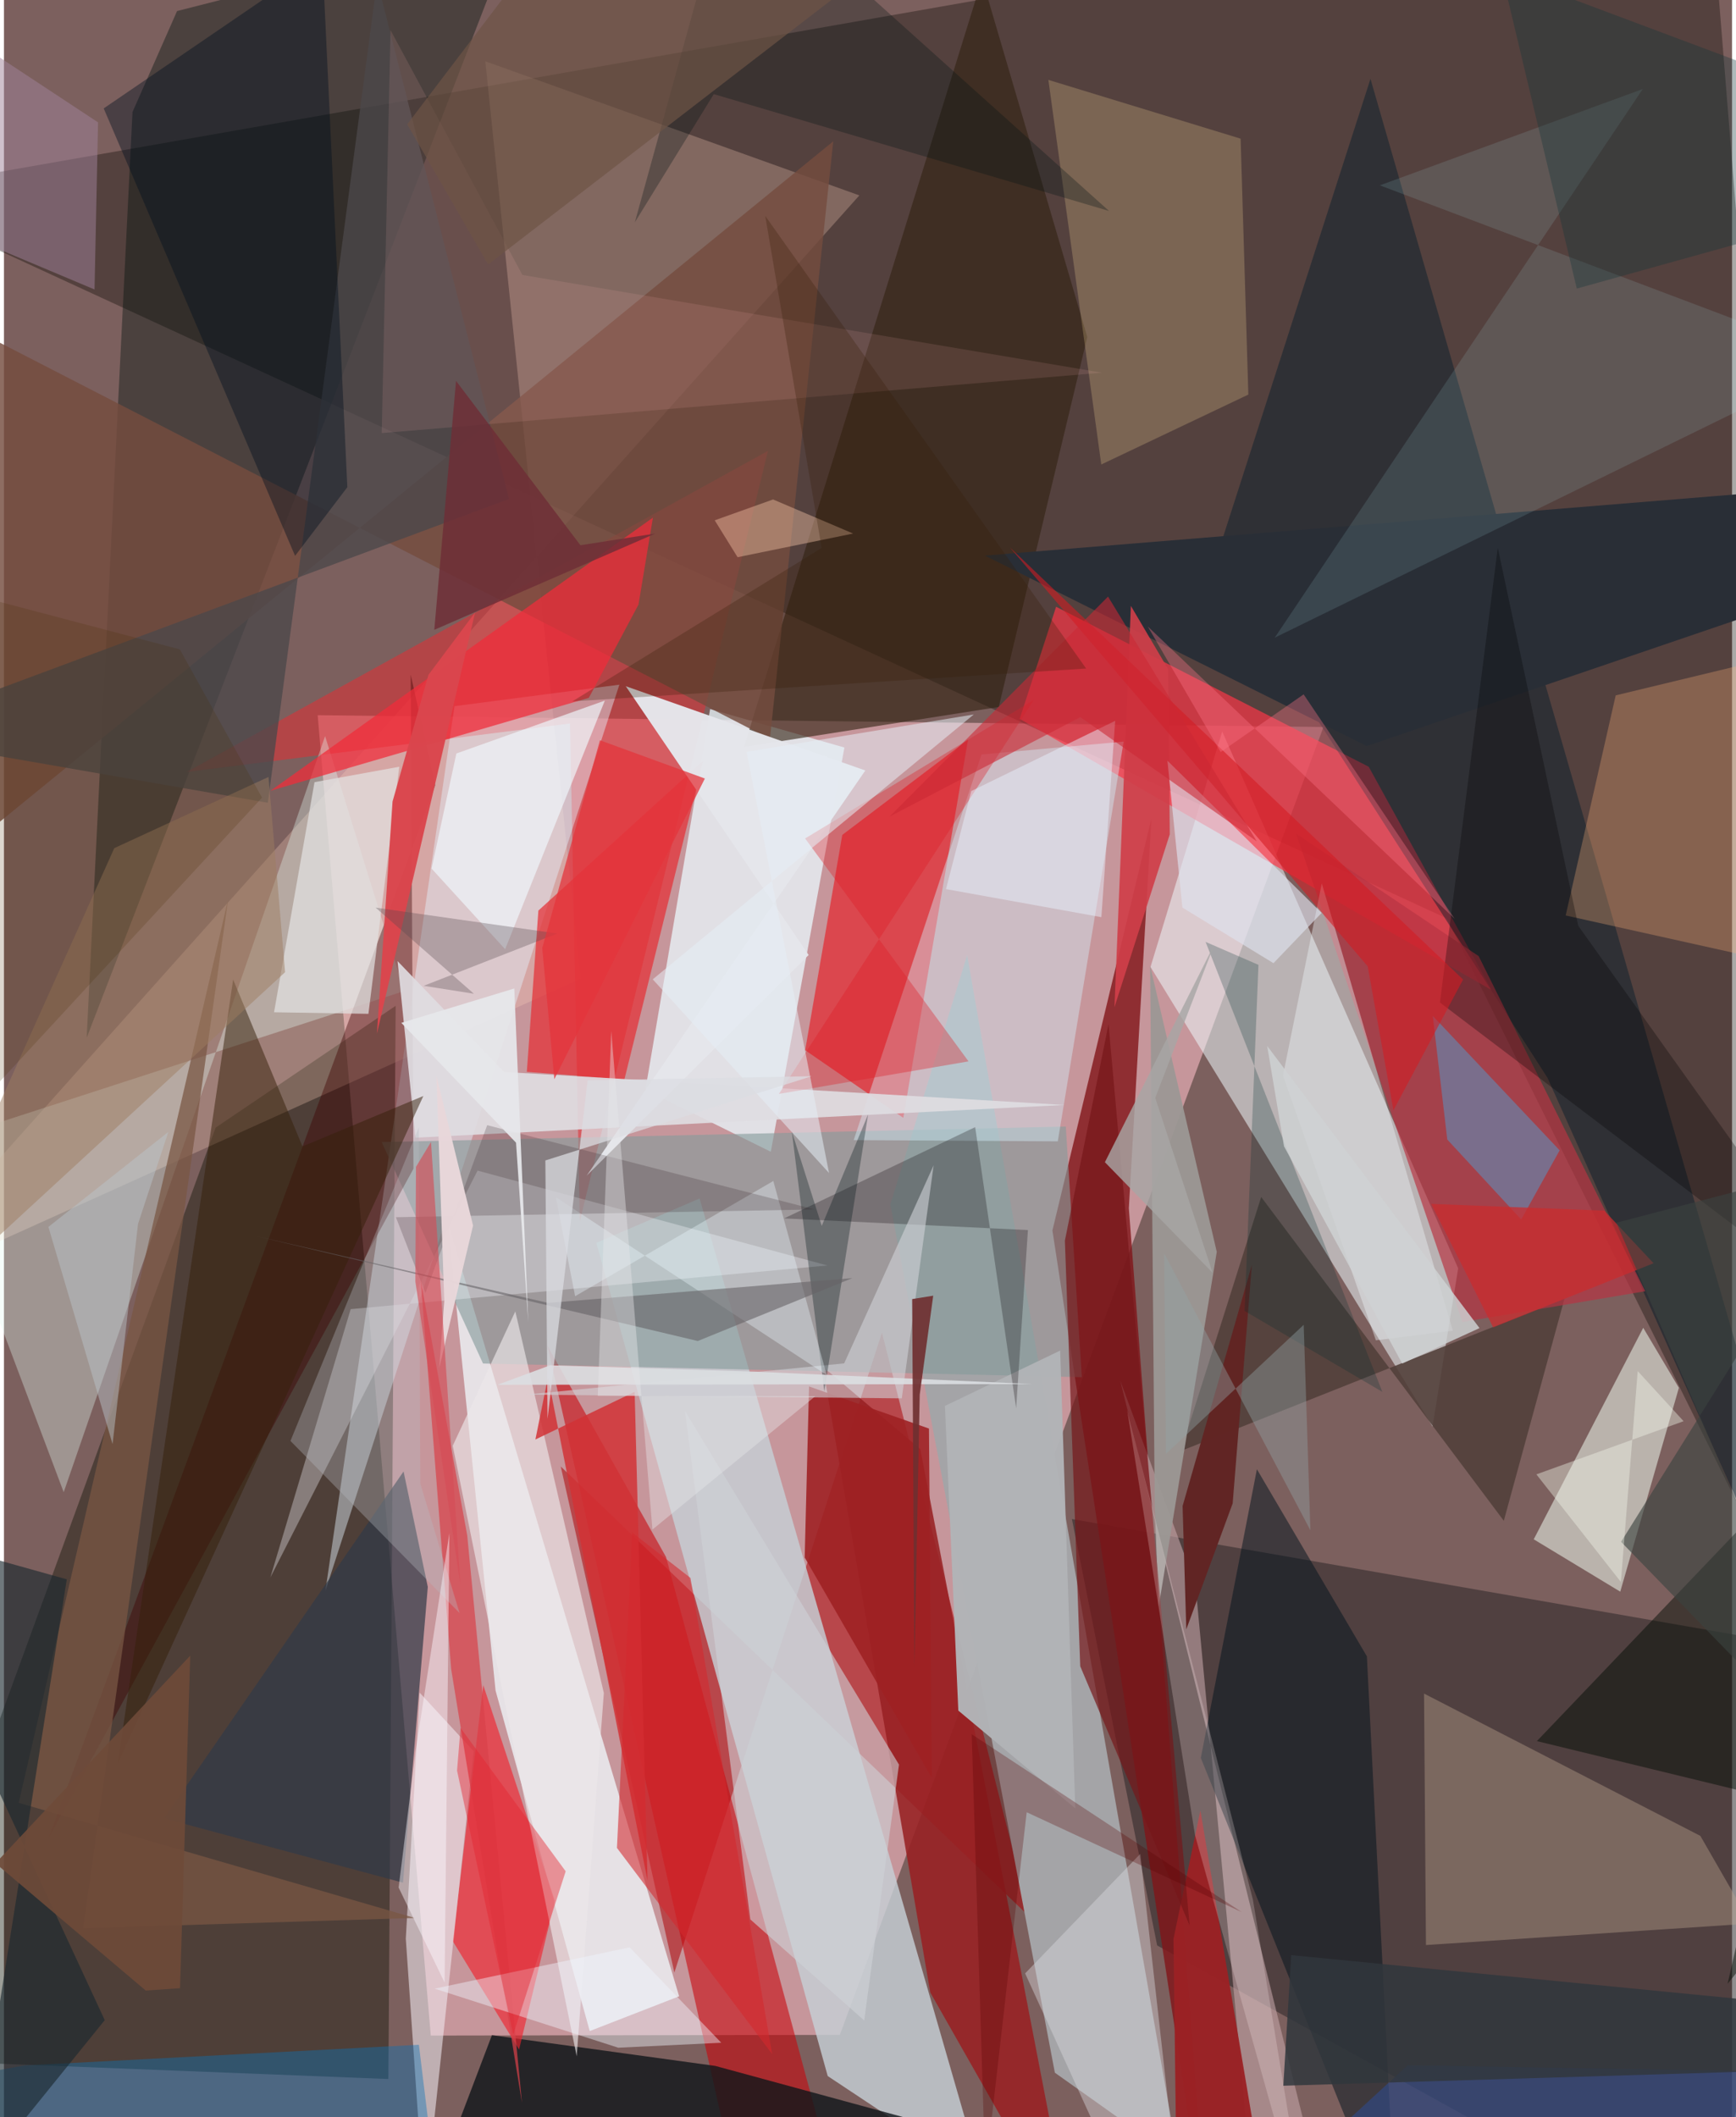 <svg xmlns="http://www.w3.org/2000/svg" width="228" height="278" viewBox="0 0 836 1024"><path fill="#7c605e" d="M0 0h836v1024H0z"/><path fill="#d5a1a7" fill-opacity=".824" d="M206.49 984.534l197.886-.33 233.96-632.584-486.57-5.707z"/><path fill="#090600" fill-opacity=".345" d="M898 846.78L824.695-62-62 93.65l760.002 350.559z"/><path fill="#eff9fe" fill-opacity=".533" d="M691.116 689.953L554.674 467.679l34.687-113.914L703.51 613.456z"/><path fill="#0b1002" fill-opacity=".404" d="M102.417 545.387l87.078-58.911-3.522 519.075L-62 995.79z"/><path fill="#ac0004" fill-opacity=".529" d="M424.756 644.553l-100.44 309.492-54.943-244.752L496.19 927.128z"/><path fill="#272426" fill-opacity=".518" d="M820.282 1086L557.884 940.949 516.65 734.707 898 801.223z"/><path fill="#c5cfd5" fill-opacity=".82" d="M398.51 1004.108L286.573 601.133l49.947-21.47 136.827 474.106z"/><path fill="#a4a4a7" d="M568.142 1044.934L465.973 461.94l-37.178 120.603 79.6 419.947z"/><path fill="#eaf9ff" fill-opacity=".741" d="M370.98 557.068l-60.666-29.985 31.307-184.109 64.97 18.575z"/><path fill="#811518" fill-opacity=".8" d="M507.22 595.137l47.87-199.09-10.905 188.347L582.511 1086z"/><path fill="#ffd3be" fill-opacity=".271" d="M232.865 29.638L413.81 94.506-62 627.31l340.89-153.912z"/><path fill="#fa3647" fill-opacity=".694" d="M491.39 347.685l17.604-54.223 151.239 77.384L719.74 478.91z"/><path fill="#eef4f8" fill-opacity=".792" d="M283.384 982.355L237.826 817.68l-23.113-226.553 111.922 374.407z"/><path fill="#00120d" fill-opacity=".396" d="M247.822-36.47L83.746 5.349 62.183 54.202 40.017 501.929z"/><path fill="#e03036" fill-opacity=".553" d="M278.596 590.664l-4.75-240.724-185.381 23.422 281.127-155.284z"/><path fill="#e51f26" fill-opacity=".659" d="M466.395 357.727l-31.33 182.919-47.462-32.703 17.961-104.127z"/><path fill="#c8060d" fill-opacity=".58" d="M360.972 1086l-98.054-435.152 57.365 102.204L410.023 1086z"/><path fill="#e3f3ff" fill-opacity=".439" d="M297.72 331.157l-36.652 112.611-105.56 325.693 62.461-427.912z"/><path fill="#10161a" fill-opacity=".8" d="M628.385 1076.61l-284.257-77.397-108.061-14.875L197.43 1086z"/><path fill="#021b29" fill-opacity=".443" d="M661.084 38.14L898 858.72 746.76 521.358l-160.72-250.02z"/><path fill="#e9f2e7" fill-opacity=".565" d="M740.065 744.512l41.857 25.328 28.36-98.604-17.246-29.022z"/><path fill="#e2faf1" fill-opacity=".345" d="M193.594 479.328l-38.237-123.304L28.9 721.724l-63.423-168.399z"/><path fill="#332312" fill-opacity=".616" d="M524.083 163.013l-42.822 178.92-123.271 19.35L473.217-10.254z"/><path fill="#982124" fill-opacity=".882" d="M517.62 1086l-69.487-122.293-52.022-302.709 47.182 39.843z"/><path fill="#f0212c" fill-opacity=".624" d="M249.193 991.308l-32.038-52.38 14.711-123.91 34.657 104.39z"/><path fill="#859a9a" fill-opacity=".616" d="M182.745 552.386l330.934-7.528 7.758 121.23-289.687-6.609z"/><path fill="#c5a6a9" fill-opacity=".58" d="M605.17 1071.64L576.4 766.31l-36.394-98.601L643.598 1086z"/><path fill="#d6f4ff" fill-opacity=".412" d="M541.687 358.684l-68.769 6.219-61.838 186.524 98.73.607z"/><path fill="#bfa790" fill-opacity=".388" d="M820.673 887.954l-133.675-68.83.922 121.624 157.142-10.41z"/><path fill="#00121d" fill-opacity=".502" d="M659.341 801.12l-53.203-90.5-27.126 139.62L673.776 1086z"/><path fill="#3e0200" fill-opacity=".408" d="M196.766 326.273l11.879 53.529L21.56 889.092l176.552-323.829z"/><path fill="#fbde9b" fill-opacity=".231" d="M505.257 38.635l25.593 186.023 71.152-33.81-3.738-123.786z"/><path fill="#744c3f" fill-opacity=".816" d="M-62 446.43l12.412-305.168 420.137 216.14 30.647-289.064z"/><path fill="#e43036" fill-opacity=".718" d="M252.951 518.414l47.204 3.678 38.08-154.096-79.696 72.416z"/><path fill="#52403a" fill-opacity=".894" d="M569.345 701.788l185.62-73.727-29.38 107.495-117.374-156.62z"/><path fill="#dfdde1" fill-opacity=".91" d="M199.08 550.264l-8.664-85.412 51.513 53.62 271.143 15.96z"/><path fill="#e5e6eb" fill-opacity=".976" d="M300.82 331.9l88.471 129.998-107.404 106.74 134.809-195.987z"/><path fill="#f3ecf2" fill-opacity=".565" d="M203.46 1069.15l-9.057-131.466 6.704-119 26.139 28.31z"/><path fill="#f4f5f9" fill-opacity=".345" d="M229.123 566.176l169.238 45.89-230.623 21.122-38.849 129.745z"/><path fill="#b83443" fill-opacity=".682" d="M713.414 462.434l80.578 162.094-88.44 14.895-80.44-236.203z"/><path fill="#ffb47b" fill-opacity=".29" d="M755.517 442.784L898 474.446l-43.431-156.158-74.852 18.037z"/><path fill="#292e36" d="M659.25 360.835L898 279.465l-33.412-42.52-390.054 31.778z"/><path fill="#f02c3a" fill-opacity=".733" d="M313.95 250.348L128.955 382.461l153.994-44.943 24.034-45.141z"/><path fill="#313a47" fill-opacity=".702" d="M77.385 879.484l115.656 31.107 12.003-143.053-11.725-55.847z"/><path fill="#9c9794" fill-opacity=".957" d="M558.613 777.071l-1.886-47.595-2.238-262.402 32.233 138.414z"/><path fill="#b3f0fc" fill-opacity=".125" d="M889.26 174.087L665.626 89.652l127.2-46.61L614.77 308.415z"/><path fill="#4ca2d6" fill-opacity=".467" d="M698.237 551.148l35.75 38.681 18.611-33.45-61.385-65.045z"/><path fill="#4b484a" fill-opacity=".784" d="M180.523-9.203l63.831 250.55L-62 355.344l189.652 32.921z"/><path fill="#361e09" fill-opacity=".498" d="M110.872 473.755L55.03 853.119l147.865-323.023-58.474 24.4z"/><path fill="#9e2123" fill-opacity=".89" d="M387.372 753.31l61.487 106.616-1.363-168.983-58.021-20.371z"/><path fill="#0c74b7" fill-opacity=".412" d="M-62 1012.08L212.55 1086l-11.817-97.022L9.93 998.99z"/><path fill="#020b03" fill-opacity=".471" d="M898 678.309L741.592 842.114 898 880.176l-64.139 79.28z"/><path fill="#9b2225" fill-opacity=".961" d="M565.785 937.764l13.02-62.092L614.103 1086h-46.418z"/><path fill="#b1b3b6" fill-opacity=".976" d="M461.692 827.353l56.584 47.299-7.312-221.426-55.756 26.767z"/><path fill="#e2e3e3" fill-opacity=".706" d="M191.254 370.847l-41.018 7.458-19.581 111.3 45.663.75z"/><path fill="#0c0709" fill-opacity=".267" d="M495.366 594.934l-5.7 86.17-19.824-135.954-92.439 44.154z"/><path fill="#ebf3f5" fill-opacity=".42" d="M618.754 520.24l44.951 128.03 37.214-4.675-63.393-216.321z"/><path fill="#00101f" fill-opacity=".408" d="M140.838 268.846L48.257 52.43l105.8-72.233 12.06 255.443z"/><path fill="#ece7e9" fill-opacity=".647" d="M277.08 994.582l13.127-175.721-42.825-184.592-30.272 65.007z"/><path fill="#d94149" fill-opacity=".71" d="M216.342 807.282l34.257 209.776-26.477-274.44-22.47-123.175z"/><path fill="#ffb9ba" fill-opacity=".122" d="M182.75 209.473L187 14.555l63.804 118.433 280.39 47.27z"/><path fill="#da464d" fill-opacity=".976" d="M227.92 296.233l-47.486 203.694 7.553-112.255 17.365-61.273z"/><path fill="#d23236" fill-opacity=".847" d="M263.18 666.12l48.16 243.435-6.235-236.379L257.1 696.23z"/><path fill="#d2d4d9" fill-opacity=".592" d="M252.535 674.528l181.805 1.809 15.418-112.746-43.295 95.829z"/><path fill="#cfd2d7" fill-opacity=".6" d="M361.071 928.357l-31.623-245.964 103.545 171.08-16.832 123.76z"/><path fill="#f0f8fd" fill-opacity=".663" d="M290.686 338.848l-48.232 120.246-35.587-39.001 11.994-55.646z"/><path fill="#9f819a" fill-opacity=".502" d="M-44.098 102.999l-5.67-106.694L45.52 59.181l-1.699 80.832z"/><path fill="#612524" fill-opacity=".992" d="M594.413 727.157l-22.438 60.912-1.79-59.638 33.516-116.666z"/><path fill="#7a5744" fill-opacity=".741" d="M198.733 927.648l-160.425 4.966 70.177-497.79L7.135 871.963z"/><path fill="#eff7ff" fill-opacity=".431" d="M297.174 990.405l-88.824-28.574 94.351-19.968 44.314 46.141z"/><path fill="#021518" fill-opacity=".322" d="M418.052 539.015l-21.178 133.934-15.733-125.708 14.48 45.676z"/><path fill="#d03e49" fill-opacity=".918" d="M537.226 487.148l26.77-83.629-.776-79.86-18.043-30.594z"/><path fill="#761719" fill-opacity=".69" d="M534.363 495.342L513.245 600.05l7.429 205.854 52.923 125.415z"/><path fill="#324678" fill-opacity=".8" d="M898 1039.12l-55.048-37.462-163.85-2.798-79.231 72.89z"/><path fill="#dc1b24" fill-opacity=".349" d="M374.885 529.097l91.74-15.749-79.04-107.816 110.698-67.074z"/><path fill="#dbd9de" fill-opacity=".427" d="M554.01 1086h16.967L549.7 896.668l-55.687 57.795z"/><path fill="#dfe1ee" fill-opacity=".647" d="M570.103 438.976l44.05 26.876 23.303-24.296-74.606-73.636z"/><path fill="#fff1f1" fill-opacity=".227" d="M604.203 918.777l-60.82-236.772 32.822 205.637 55.527 198.08z"/><path fill="#1a292f" fill-opacity=".627" d="M-62 738.042L48.759 977.076l-64.778 80.077 46.42-293.29z"/><path fill="#b7babf" fill-opacity=".345" d="M201.42 717.549l-.716-172.31L138.6 696.928l81.826 83.26z"/><path fill="#010000" fill-opacity=".286" d="M722.673 264.931l38.923 182.824L898 639.095 694.687 484.884z"/><path fill="#d31b21" fill-opacity=".576" d="M672.185 537.032l33.696-63.275-219.208-208.95L659.741 467.38z"/><path fill="#021412" fill-opacity=".294" d="M351.983-62L534.6 102.035 343.396 45.526l-38.198 62.017z"/><path fill="#e6eef6" fill-opacity=".537" d="M469.17 345.566l-109.898 18.088L399.15 567.35l-85.286-93.68z"/><path fill="#edfbff" fill-opacity=".357" d="M276.31 626.928l-9.32-47.864 131.023 85.99-25.819-93.851z"/><path fill="#f7c8ab" fill-opacity=".412" d="M410.808 258.058L354.904 269.5l-11.055-17.846 28.222-10.081z"/><path fill="#9e7d61" fill-opacity=".49" d="M127.98 375.786l-74.602 34.428-104.435 232.318L135.995 470.22z"/><path fill="#666265" fill-opacity=".592" d="M122.102 597.89l213.546 50.712 74.808-30.433-147.25 11.985z"/><path fill="#e8f3ff" fill-opacity=".478" d="M455.739 430.026l12.211-47.419 69.636-33.968-6.686 94.96z"/><path fill="#352426" fill-opacity=".22" d="M203.892 625.375l29.883-81.164 158.453 40.757-202.62 3.752z"/><path fill="#570002" fill-opacity=".282" d="M468.169 838.782l6.604 212.823 19.994-175.086 104.036 48.297z"/><path fill="#cc2935" fill-opacity=".58" d="M520.738 346.842l85.37 60.126-71.983-118.419-105.67 106.391z"/><path fill="#dbdee2" fill-opacity=".894" d="M497.415 669.418l-133.068-5.953-100.094-3.127-25.473 9.44z"/><path fill="#d4292e" fill-opacity=".576" d="M371.635 993.475L332.117 763.2l-28.18-21.956-7.392 152.528z"/><path fill="#012f2e" fill-opacity=".247" d="M666.832 673.201l-85.517-217.639 25.575 11.104-6.718 167.38z"/><path fill="#31373c" fill-opacity=".847" d="M618.92 1008.795l219.977-6.69L898 972.522 622.735 945.63z"/><path fill="#6f2f31" fill-opacity=".914" d="M439.36 628.324l10.19-1.647-6.53 47.875-2.558 131.202z"/><path fill="#6e5445" fill-opacity=".694" d="M195.076 60.131l88.633-116.548L426.91-20.541l-192.668 148.48z"/><path fill="#ca2c2e" fill-opacity=".741" d="M798.039 610.99L720.416 642l-29.948-59.714 83.736 3.266z"/><path fill="#93a4a6" fill-opacity=".404" d="M632.016 740.147l-3.237-99.378-66.638 62.397-.87-96.981z"/><path fill="#564a50" fill-opacity=".322" d="M203.056 476.81l64.636-25.286-87.912-12.55 47.565 41.663z"/><path fill="#e42530" fill-opacity=".443" d="M220.878 835.73l-1.684 20.631 27.173 127.71 25.378-78.99z"/><path fill="#fdf9fe" fill-opacity=".451" d="M199.14 846.884l-8.21 66.06 22.24 45.939 2.318-217.358z"/><path fill="#3a4340" fill-opacity=".62" d="M782.307 745.732L898 560.606l-117.961 30.786L898 864.835z"/><path fill="#e8d7da" fill-opacity=".976" d="M226.939 592.765l-16.355 68.812 2.43-32.374-3.8-108.908z"/><path fill="#dbdde2" fill-opacity=".733" d="M261.914 561.264l128.825-40.73-108.379 1.989-19.394 163.72z"/><path fill="#6e2e36" fill-opacity=".82" d="M278.879 263.712l-60.18-79.49-10.513 120.405 106.96-46.576z"/><path fill="#341a07" fill-opacity=".271" d="M395.577 265.046l-27.293-160.61 155.248 218.909-248.587 15.897z"/><path fill="#e6e7ea" fill-opacity=".937" d="M192.231 494.724l55.495 57.955 5.915 86.978-6.748-161.573z"/><path fill="#cfd2d3" fill-opacity=".827" d="M713.834 642.35l-37.398 17.161-57.183-105.08-8.143-48.56z"/><path fill="#bbc6cb" fill-opacity=".467" d="M79.513 547.478L64.86 591.95l-12.316 106.5-31.03-105.03z"/><path fill="#a7a6a5" fill-opacity=".812" d="M556.953 531.003l27.751 84.59-52.101-53.477 53.02-105.541z"/><path fill="#482c00" fill-opacity=".188" d="M-11.691 533.622L-62 275.292l147.08 38.785 39.76 71.717z"/><path fill="#f4f7ec" fill-opacity=".4" d="M741.34 713.1l40.89 52.046 8.135-102 22.203 24.24z"/><path fill="#e4353b" fill-opacity=".745" d="M339.082 376.547l-50.76-18.505-27.916 100.501 5.85 63.417z"/><path fill="#e8e6e9" fill-opacity=".412" d="M313.714 739.79l78.79-64.481-105.234-.181 6.513-176.518z"/><path fill="#6e4a39" fill-opacity=".906" d="M-4.091 901.2L90.12 800.772 85.186 961.61l-16.581 1.165z"/><path fill="#d44d56" fill-opacity=".631" d="M199.03 619.865l.298-55.494 7.266-12.035 14.227 214.234z"/><path fill="#ff7488" fill-opacity=".353" d="M701.812 444.42L553.357 303.01l35.257 60.75 40.132-27.926z"/><path fill="#14373a" fill-opacity=".341" d="M760.886 139.573L724.457-13.319l153.92 57.658L898 101.419z"/></svg>